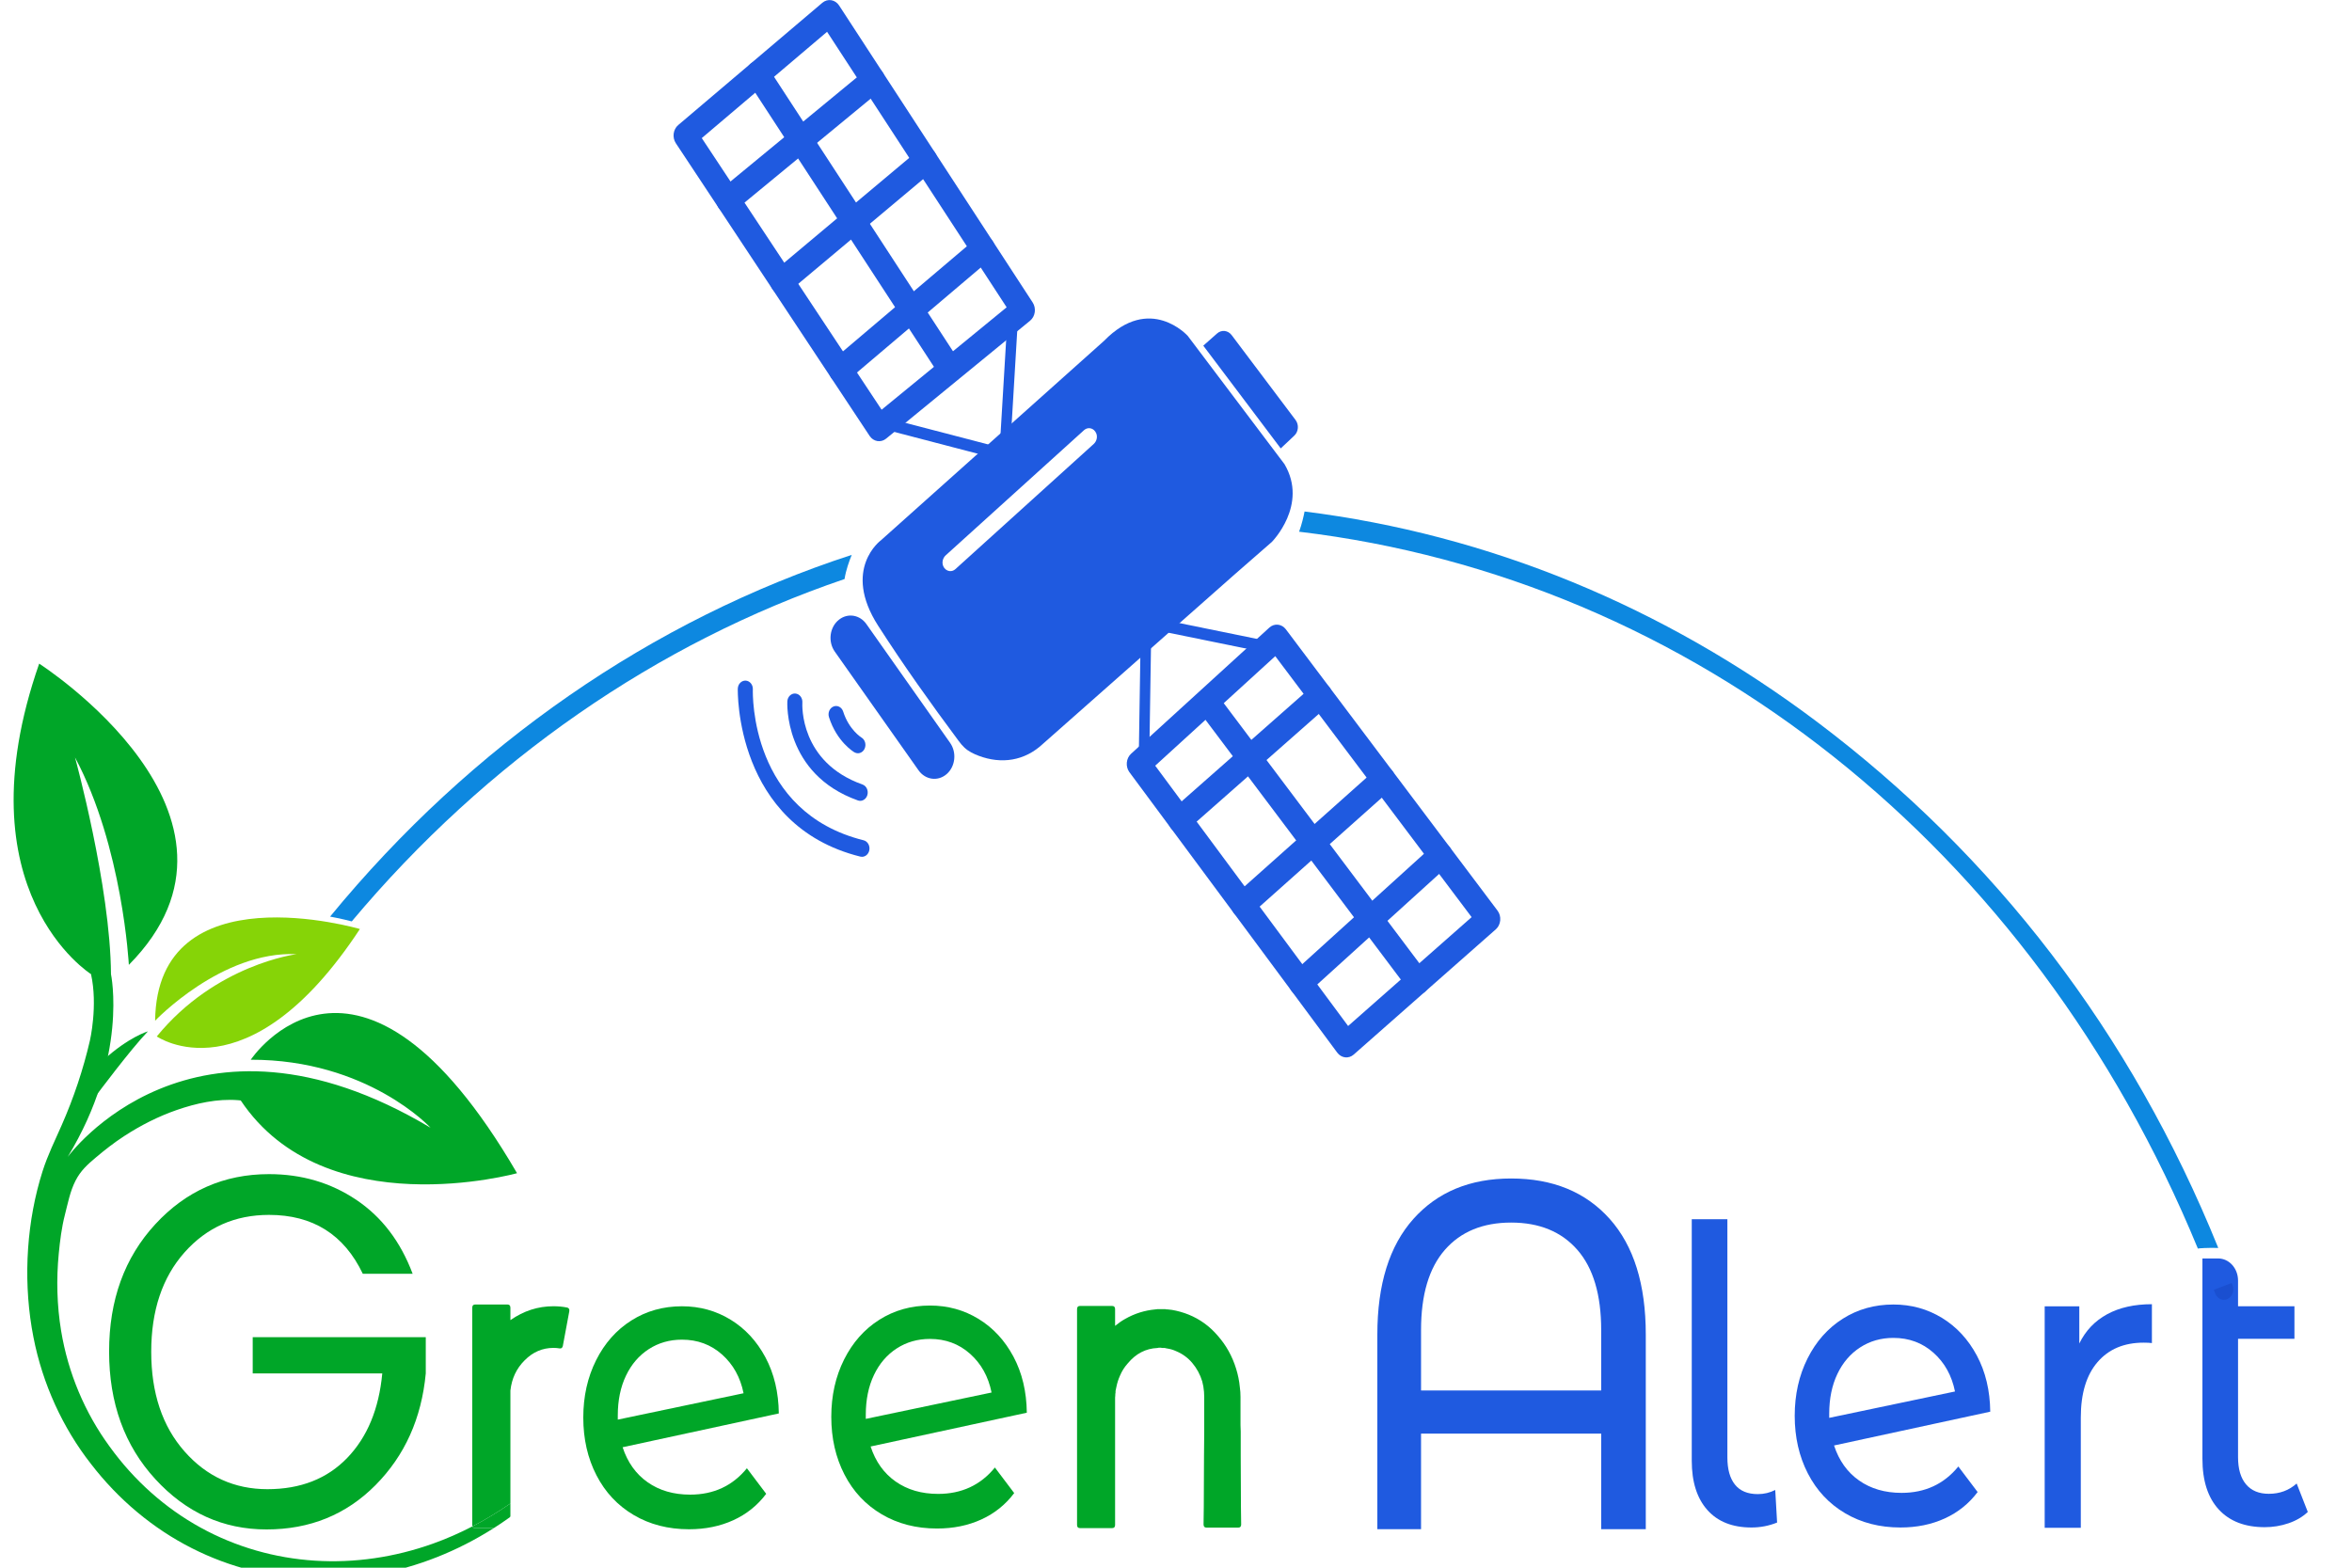 <?xml version="1.0" encoding="UTF-8" standalone="no"?>
<svg
   xmlns:dc="http://purl.org/dc/elements/1.1/"
   xmlns:cc="http://creativecommons.org/ns#"
   xmlns:rdf="http://www.w3.org/1999/02/22-rdf-syntax-ns#"
   xmlns:svg="http://www.w3.org/2000/svg"
   xmlns="http://www.w3.org/2000/svg"
   id="svg4601"
   version="1.1"
   viewBox="0 0 60 40"
   height="40mm"
   width="60mm">
  <defs
     id="defs4595">
    <clipPath
       id="clipPath20"
       clipPathUnits="userSpaceOnUse">
      <path
         id="path18"
         d="M 0,5400 H 7800 V 0 H 0 Z" />
    </clipPath>
  </defs>
  <g
     transform="translate(0,-257)"
     id="layer1">
    <g
       transform="matrix(0.009,0,0,-0.01,-6.136,304.171)"
       id="g14">
      <g
         clip-path="url(#clipPath20)"
         id="g16">
        <g
           transform="translate(5220.295,1169.194)"
           id="g22">
          <path
             id="path24"
             style="fill:#1f5ae0;fill-opacity:1;fill-rule:nonzero;stroke:none"
             d="m 0,0 v 154.201 c 0,90.152 -22.549,158.402 -67.614,204.755 -45.086,46.327 -107.654,69.512 -187.691,69.512 -80.067,0 -142.633,-23.185 -187.7,-69.512 -45.086,-46.353 -67.613,-114.603 -67.613,-204.755 V 0 Z M 24.015,437.952 C 92.275,369.261 126.396,270.892 126.396,142.824 V -353.899 H 0 v 243.937 H -510.618 V -353.899 H -634.48 v 496.723 c 0,128.068 34.12,226.437 102.37,295.128 68.25,68.665 160.525,103.006 276.805,103.006 117.953,0 211.07,-34.341 279.32,-103.006" />
        </g>
        <g
           transform="translate(5521.19,864.352)"
           id="g26">
          <path
             id="path28"
             style="fill:#1f5ae0;fill-opacity:1;fill-rule:nonzero;stroke:none"
             d="M 0,0 C -29.447,29.794 -44.172,71.679 -44.172,125.676 V 741.944 H 56.788 V 134.088 c 0,-30.152 7.179,-53.289 21.553,-69.408 14.366,-16.137 35.927,-24.191 64.683,-24.191 17.516,0 33.998,3.5 49.422,10.516 l 5.258,-83.082 C 174.572,-40.489 150.383,-44.692 125.143,-44.692 71.146,-44.692 29.44,-29.807 0,0" />
        </g>
        <g
           transform="translate(5954.441,1279.234)"
           id="g30">
          <path
             id="path32"
             style="fill:#1f5ae0;fill-opacity:1;fill-rule:nonzero;stroke:none"
             d="m 0,0 c -27.706,-16.137 -49.268,-38.748 -64.675,-67.833 -15.432,-29.103 -23.139,-62.938 -23.139,-101.485 v -10.516 l 356.509,67.304 c -9.116,40.655 -29.448,73.616 -60.996,98.856 C 176.151,11.566 138.287,24.187 94.123,24.187 59.059,24.187 27.69,16.12 0,0 m 278.162,-303.931 54.688,-65.204 c -24.549,-29.443 -55.576,-51.892 -93.074,-67.303 -37.513,-15.433 -79.398,-23.136 -125.671,-23.136 -58.896,0 -111.134,12.091 -156.698,36.28 -45.581,24.187 -80.816,58.005 -105.689,101.485 -24.899,43.464 -37.335,92.544 -37.335,147.233 0,53.979 12.096,102.701 36.277,146.178 24.19,43.463 57.48,77.299 99.91,101.485 42.414,24.19 90.265,36.285 143.553,36.285 50.481,0 96.386,-11.403 137.767,-34.181 41.355,-22.791 74.303,-54.868 98.851,-96.227 24.54,-41.377 37.156,-89.044 37.865,-143.025 l -442.747,-86.235 c 14.016,-38.569 37.677,-68.358 70.983,-89.391 33.29,-21.036 73.432,-31.551 120.413,-31.551 66.604,0 120.234,22.431 160.907,67.307" />
        </g>
        <g
           transform="translate(6654.389,1363.792)"
           id="g34">
          <path
             id="path36"
             style="fill:#1f5ae0;fill-opacity:1;fill-rule:nonzero;stroke:none"
             d="M 0,0 C 34.828,17.06 77.134,25.594 126.9,25.594 V -73.58 c -5.704,0.701 -13.51,1.068 -23.463,1.068 -55.445,0 -99.005,-16.53 -130.63,-49.589 -31.635,-33.057 -47.448,-80.158 -47.448,-141.293 V -544.911 H -177.012 V 20.262 h 98.105 V -74.645 C -61.147,-41.955 -34.836,-17.062 0,0" />
        </g>
        <g
           transform="translate(7223.152,859.349)"
           id="g38">
          <path
             id="path40"
             style="fill:#1f5ae0;fill-opacity:1;fill-rule:nonzero;stroke:none"
             d="m 0,0 c -14.725,-12.62 -32.965,-22.266 -54.688,-28.924 -21.741,-6.653 -44.173,-9.986 -67.304,-9.986 -56.106,0 -99.57,15.065 -130.409,45.218 -30.857,30.139 -46.272,73.257 -46.272,129.354 v 511.109 h 44.565 c 31.146,0 56.395,-25.25 56.395,-56.396 V 524.778 H -37.865 V 441.696 H -197.713 V 139.87 c 0,-30.152 7.521,-53.289 22.611,-69.408 15.066,-16.137 36.627,-24.191 64.675,-24.191 30.84,0 57.138,8.758 78.87,26.291 z" />
        </g>
        <g
           transform="translate(3223.638,1276.609)"
           id="g42">
          <path
             id="path44"
             style="fill:#00a628;fill-opacity:1;fill-rule:nonzero;stroke:none"
             d="m 0,0 c -27.707,-16.137 -49.268,-38.748 -64.675,-67.833 -15.432,-29.103 -23.14,-62.938 -23.14,-101.485 v -10.516 l 356.51,67.304 c -9.116,40.655 -29.448,73.616 -60.996,98.856 C 176.151,11.566 138.287,24.187 94.123,24.187 59.059,24.187 27.69,16.12 0,0 m 278.161,-303.931 54.689,-65.204 c -24.549,-29.443 -55.577,-51.892 -93.074,-67.303 -37.514,-15.433 -79.399,-23.136 -125.671,-23.136 -58.896,0 -111.135,12.091 -156.698,36.28 -45.581,24.187 -80.816,58.005 -105.689,101.485 -24.899,43.464 -37.335,92.544 -37.335,147.233 0,53.979 12.095,102.701 36.276,146.178 24.191,43.463 57.48,77.299 99.911,101.485 42.414,24.19 90.265,36.285 143.553,36.285 50.48,0 96.385,-11.403 137.766,-34.181 41.356,-22.791 74.303,-54.868 98.852,-96.227 24.54,-41.377 37.156,-89.044 37.864,-143.025 l -442.746,-86.235 c 14.016,-38.569 37.677,-68.358 70.983,-89.391 33.289,-21.036 73.432,-31.551 120.413,-31.551 66.604,0 120.234,22.431 160.906,67.307" />
        </g>
        <g
           transform="translate(2520.682,1274.73)"
           id="g46">
          <path
             id="path48"
             style="fill:#00a628;fill-opacity:1;fill-rule:nonzero;stroke:none"
             d="m 0,0 c -27.707,-16.137 -49.268,-38.747 -64.675,-67.833 -15.432,-29.103 -23.14,-62.938 -23.14,-101.485 v -10.516 l 356.51,67.304 c -9.116,40.655 -29.448,73.616 -60.996,98.856 C 176.151,11.566 138.287,24.187 94.123,24.187 59.059,24.187 27.69,16.12 0,0 m 278.162,-303.931 54.688,-65.204 c -24.549,-29.443 -55.576,-51.892 -93.074,-67.303 -37.514,-15.433 -79.399,-23.136 -125.671,-23.136 -58.896,0 -111.134,12.091 -156.698,36.28 -45.581,24.187 -80.816,58.005 -105.689,101.485 -24.899,43.464 -37.335,92.544 -37.335,147.233 0,53.979 12.095,102.701 36.277,146.178 24.19,43.463 57.479,77.299 99.91,101.485 42.414,24.19 90.265,36.285 143.553,36.285 50.481,0 96.385,-11.403 137.767,-34.181 41.355,-22.79 74.303,-54.867 98.851,-96.227 24.541,-41.377 37.156,-89.044 37.865,-143.025 l -442.747,-86.235 c 14.016,-38.569 37.677,-68.358 70.983,-89.391 33.289,-21.036 73.432,-31.551 120.413,-31.551 66.604,0 120.234,22.431 160.907,67.307" />
        </g>
        <g
           transform="translate(1437.242,814.689)"
           id="g50">
          <path
             id="path52"
             style="fill:#00a628;fill-opacity:1;fill-rule:nonzero;stroke:none"
             d="m 0,0 c -122.854,0 -227.927,42.794 -315.251,128.409 -87.319,85.594 -130.978,194.102 -130.978,325.523 0,131.4 43.659,239.688 130.978,324.881 87.324,85.171 194.747,127.768 322.312,127.768 92.457,0 174.841,-21.83 247.193,-65.489 72.331,-43.659 125.621,-106.584 159.874,-188.765 H 272.874 C 219.782,752.486 131.181,802.565 7.061,802.565 c -96.746,0 -176.566,-31.897 -239.486,-95.662 -62.92,-63.784 -94.38,-148.315 -94.38,-253.613 0,-105.297 31.46,-190.052 94.38,-254.254 62.92,-64.207 141.255,-96.307 234.994,-96.307 93.739,0 169.061,26.524 226.004,79.611 56.922,53.07 90.086,124.979 99.518,215.732 H -39.167 v 92.457 H 451.368 V 398.072 C 439.366,283.343 391.855,188.322 308.831,112.999 225.785,37.656 122.833,0 0,0" />
        </g>
        <g
           transform="translate(4198.56,1001.818)"
           id="g54">
          <path
             id="path56"
             style="fill:#00a628;fill-opacity:1;fill-rule:nonzero;stroke:none"
             d="m 0,0 c 0.417,-51.841 0.626,-95.104 0.626,-129.801 l 0.636,-44.513 c 0,-5.441 -2.731,-8.151 -8.151,-8.151 h -90.289 c -5.44,0 -8.161,2.71 -8.161,8.151 l 0.636,44.513 c 0,34.697 0.198,77.96 0.626,129.801 0,13.788 0.208,34.686 0.625,62.701 v 16.926 17.551 35.738 18.188 l -0.625,13.163 c -0.845,9.193 -2.512,17.968 -5.014,26.337 -5.868,17.562 -15.268,33.238 -28.223,47.026 -12.539,13.372 -27.797,23.409 -45.765,30.1 -7.952,3.335 -16.52,5.638 -25.712,6.9 l -3.763,0.625 c -1.251,0.406 -2.094,0.626 -2.501,0.626 h -1.886 -1.251 -3.763 l -4.388,0.625 h -1.261 -1.25 -3.763 l -3.137,-0.625 c -33.445,-1.251 -61.659,-14.425 -84.64,-39.501 -9.203,-9.203 -16.52,-19.657 -21.95,-31.351 -4.607,-9.203 -7.942,-18.604 -10.026,-28.214 -1.261,-4.606 -2.106,-8.15 -2.512,-10.662 v -2.511 -1.876 l -0.625,-3.137 c 0,-3.763 -0.219,-6.692 -0.626,-8.776 v -7.525 -317.893 c 0,-5.441 -2.73,-8.151 -8.15,-8.151 h -91.55 c -5.441,0 -8.15,2.71 -8.15,8.151 v 550.51 c 0,5.43 2.709,8.151 8.15,8.151 h 91.55 c 5.42,0 8.15,-2.721 8.15,-8.151 v -42.637 c 9.61,7.107 19.011,12.955 28.214,17.561 26.744,13.789 55.385,21.94 85.901,24.451 l 5.639,0.625 h 5.649 3.126 2.512 1.251 4.388 5.648 l 3.138,-0.625 h 3.126 c 2.096,0 4.18,-0.219 6.274,-0.626 l 6.275,-0.625 c 16.301,-2.511 31.975,-6.493 47.026,-11.913 32.184,-11.715 59.773,-29.693 82.764,-53.925 23.826,-24.252 41.169,-52.258 52.039,-84.025 5.43,-15.467 8.984,-31.351 10.662,-47.651 1.251,-7.943 1.876,-16.093 1.876,-24.451 V 132.916 97.178 79.627 L 0,62.701 Z" />
        </g>
        <g
           transform="translate(1126.189,2072.606)"
           id="g58">
          <path
             id="path60"
             style="fill:#86d407;fill-opacity:1;fill-rule:nonzero;stroke:none"
             d="m 0,0 c 0,0 257.432,-161.686 575.685,274.043 0,0 -575.373,152.189 -580.441,-233.965 0,0 188.646,178.72 401.139,169.817 C 396.383,209.895 167.385,184.483 0,0" />
        </g>
        <g
           transform="translate(2288.517,1381.016)"
           id="g62">
          <path
             id="path64"
             style="fill:#00a628;fill-opacity:1;fill-rule:nonzero;stroke:none"
             d="m 0,0 c -12.233,2.104 -24.886,3.165 -37.949,3.165 -43.857,0 -84.544,-11.817 -122.072,-35.42 V -0.63 c 0,5.478 -2.744,8.221 -8.221,8.221 h -91.71 c -5.487,0 -8.221,-2.743 -8.221,-8.221 v -554.061 c 0,-1.482 0.237,-2.725 0.636,-3.805 36.965,17.208 72.856,36.789 107.516,58.462 v 288.145 c 3.796,30.784 17.284,56.5 40.482,77.169 23.183,21.08 50.381,31.625 81.59,31.625 5.899,0 11.592,-0.431 17.08,-1.261 5.057,-0.852 8.222,1.261 9.483,6.318 L 6.96,-9.482 C 7.796,-4.016 5.478,-0.851 0,0" />
        </g>
        <g
           transform="translate(2028.565,818.102)"
           id="g66">
          <path
             id="path68"
             style="fill:#00a628;fill-opacity:1;fill-rule:nonzero;stroke:none"
             d="m 0,0 h 52.932 c 15.349,8.762 30.377,18.045 45.235,27.587 1.099,0.706 1.764,1.926 1.764,3.231 V 62.879 C 65.271,41.206 29.379,21.625 -7.585,4.417 -6.506,1.496 -4.006,0 0,0" />
        </g>
        <g
           transform="translate(2020.98,822.519)"
           id="g70">
          <path
             id="path72"
             style="fill:#00a628;fill-opacity:1;fill-rule:nonzero;stroke:none"
             d="m 0,0 c -36.493,-16.988 -73.937,-31.828 -112.196,-44.09 -108.116,-34.754 -222.245,-49.907 -334.83,-43.379 -112.525,6.429 -223.489,34.693 -323.547,84.328 -100.12,49.44 -188.824,120.471 -258.031,206.987 -69.873,85.788 -117.674,187.725 -137.329,295.016 -11.894,64.926 -13.763,131.414 -6.709,197.01 3.533,32.858 8.199,66.849 17.299,98.691 8.485,29.69 14.552,59.632 29.953,86.981 14.72,26.14 34.345,41.814 57.642,59.502 25.699,19.511 51.92,37.971 79.926,54.391 47.112,27.624 97.105,50.537 149.266,66.835 55.363,17.299 115.781,29.349 174.127,25.152 2.533,-0.183 5.077,-0.352 7.595,-0.694 239.152,-321.626 783.177,-185.587 783.177,-185.587 -452.582,699.037 -754.766,289.506 -754.766,289.506 331.416,0.527 509.562,-173.502 509.562,-173.502 -676.474,363.223 -1028.571,-74.685 -1028.571,-74.685 172.982,255.797 122.838,466.34 122.838,466.34 -1.591,224.55 -101.972,553.255 -101.972,553.255 135.109,-227.789 152.609,-529.346 152.609,-529.346 418.812,380.823 -254.172,768.579 -254.172,768.579 -225.26,-581.96 146.923,-792.236 146.923,-792.236 19.893,-80.209 -3.101,-169.42 -3.101,-169.42 -19.068,-74.269 -46.12,-146.585 -79.759,-215.475 -19.163,-39.243 -39.832,-76.619 -54.454,-118.009 -44.404,-125.695 -54.722,-267.918 -30.806,-398.894 1.481,-8.11 3.101,-16.194 4.862,-24.247 25.873,-119.861 83.506,-232.067 162.776,-323.229 78.358,-91.895 177.105,-165.752 286.172,-215.385 109.05,-49.879 227.872,-75.967 346.53,-79.018 118.746,-3.143 237.394,16.578 348.432,56.153 55.861,19.859 109.763,44.763 161.071,74.053 H 7.585 C 3.579,-4.417 1.079,-2.921 0,0" />
        </g>
        <g
           transform="translate(956.265,1924.186)"
           id="g74">
          <path
             id="path76"
             style="fill:#00a628;fill-opacity:1;fill-rule:nonzero;stroke:none"
             d="m 0,0 c 0,0 96.799,116.789 144.826,161.385 0,0 -53.88,-13.806 -126.927,-73.755 z" />
        </g>
        <g
           transform="translate(6960.693,1416.943)"
           id="g78">
          <path
             id="path80"
             style="fill:#1a4fd0;fill-opacity:1;fill-rule:nonzero;stroke:none"
             d="m 0,0 c 4.284,-10.234 14.19,-16.394 24.623,-16.394 3.435,0 6.926,0.667 10.292,2.084 13.591,5.681 20.001,21.314 14.311,34.905 -0.845,2.016 -1.738,4.008 -2.585,6.021 L -3.896,9.072 C -2.615,6.038 -1.272,3.041 0,0" />
        </g>
        <g
           transform="translate(4311.955,3572.963)"
           id="g82">
          <path
             id="path84"
             style="fill:#1f5ae0;fill-opacity:1;fill-rule:nonzero;stroke:none"
             d="m 0,0 38.65,32.763 c 11.869,10.061 13.391,27.816 3.409,39.75 l -181.181,216.603 c -10.34,12.361 -28.654,14.216 -41.263,4.177 L -219.5,262.152 Z" />
        </g>
        <g
           transform="translate(3365.558,2742.375)"
           id="g86">
          <path
             id="path88"
             style="fill:#1f5ae0;fill-opacity:1;fill-rule:nonzero;stroke:none"
             d="m 0,0 v 0 c 24.304,19.465 28.416,54.865 9.219,79.381 l -237.201,302.948 c -18.481,23.604 -52.119,28.79 -76.851,11.849 l -0.155,-0.107 c -27.074,-18.545 -32.855,-56.102 -12.612,-81.93 L -80.243,9.299 C -60.74,-15.584 -24.677,-19.763 0,0" />
        </g>
        <g
           transform="translate(3781.84,3584.253)"
           id="g90">
          <path
             id="path92"
             style="fill:#1f5ae0;fill-opacity:1;fill-rule:nonzero;stroke:none"
             d="m 0,0 -392.229,-319.465 c -4.765,-3.842 -10.625,-5.406 -16.269,-4.834 -7.251,0.735 -14.137,4.998 -17.875,12.486 -4.747,9.512 -1.269,21.153 7.006,27.827 L -27.215,35.417 C -16.214,44.29 0.636,41.018 7.138,27.334 11.617,17.908 8.123,6.552 0,0 M 540.767,-51.432 266.714,275.673 c 0,0 -107.209,108.016 -237.597,-12.678 l -631.974,-508.543 c 0,0 -111.594,-73.186 -8.059,-218.316 72.066,-101.018 149.148,-198.249 228.183,-293.851 5.062,-6.122 10.407,-12.054 16.513,-17.136 l 0.105,-0.088 c 11.632,-9.648 25.789,-15.741 40.101,-20.593 64.212,-21.769 130.125,-13.605 182.546,30.799 l 542.124,431.307 106.234,83.452 c 0,0 104.101,94.477 35.877,198.542" />
        </g>
        <g
           transform="translate(4296.485,3042.887)"
           id="g94">
          <path
             id="path96"
             style="fill:#1f5ae0;fill-opacity:1;fill-rule:nonzero;stroke:none"
             d="m 0,0 -340.299,-279.471 546.785,-664.185 350.095,277.759 z m -413.889,-295.44 c -5.258,6.756 -7.739,15.278 -6.903,23.823 0.859,8.846 5.206,16.987 12.077,22.63 L -16.851,72.831 c 14.204,11.663 35.158,9.697 46.948,-4.408 l 599.91,-717.726 c 5.847,-6.909 8.539,-15.903 7.619,-24.884 -0.92,-8.983 -5.426,-17.214 -12.497,-22.825 l -402.778,-319.556 c -14.31,-11.351 -35.069,-9.15 -46.67,4.95 l -588.996,715.465 c -0.193,0.236 -0.386,0.472 -0.574,0.713" />
        </g>
        <g
           transform="translate(4341.977,2189.43)"
           id="g98">
          <path
             id="path100"
             style="fill:#1f5ae0;fill-opacity:1;fill-rule:nonzero;stroke:none"
             d="m 0,0 c -11.141,14.311 -8.867,34.971 5.255,46.502 l 396.979,324.119 c 14.327,11.694 35.426,9.566 47.123,-4.764 11.593,-14.299 9.564,-35.427 -4.762,-47.123 L 47.612,-5.381 C 33.289,-17.079 12.189,-14.95 0.492,-0.621 0.325,-0.419 0.16,-0.207 0,0" />
        </g>
        <g
           transform="translate(4178.354,2388.186)"
           id="g102">
          <path
             id="path104"
             style="fill:#1f5ae0;fill-opacity:1;fill-rule:nonzero;stroke:none"
             d="M 0,0 C -11.219,14.411 -8.821,35.208 5.469,46.678 L 403.701,366.3 c 14.426,11.579 35.508,9.271 47.079,-5.156 0.109,-0.127 0.214,-0.262 0.319,-0.397 11.218,-14.412 8.821,-35.208 -5.469,-46.678 L 47.397,-5.554 C 32.972,-17.133 11.89,-14.824 0.318,-0.397 0.21,-0.27 0.105,-0.135 0,0" />
        </g>
        <g
           transform="translate(3999.71,2605.186)"
           id="g106">
          <path
             id="path108"
             style="fill:#1f5ae0;fill-opacity:1;fill-rule:nonzero;stroke:none"
             d="M 0,0 C -11.27,14.478 -8.789,35.367 5.613,46.799 L 403.99,362.971 c 14.485,11.491 35.554,9.071 47.05,-5.414 11.367,-14.698 9.073,-35.557 -5.414,-47.056 L 47.248,-5.67 C 32.764,-17.161 11.695,-14.741 0.198,-0.256 0.132,-0.17 0.067,-0.087 0,0" />
        </g>
        <g
           transform="translate(4083.293,2898.875)"
           id="g110">
          <path
             id="path112"
             style="fill:#1f5ae0;fill-opacity:1;fill-rule:nonzero;stroke:none"
             d="m 0,0 c -11.033,14.174 -8.926,34.645 4.97,46.253 14.191,11.857 35.309,9.964 47.167,-4.227 l 590.347,-706.565 c 11.955,-14.188 9.969,-35.311 -4.228,-47.172 -14.191,-11.857 -35.31,-9.964 -47.166,4.228 L 0.742,-0.918 C 0.487,-0.615 0.24,-0.31 0,0" />
        </g>
        <g
           transform="translate(3944.992,3111.646)"
           id="g114">
          <path
             id="path116"
             style="fill:#1f5ae0;fill-opacity:1;fill-rule:nonzero;stroke:none"
             d="m 0,0 -4.977,-288.093 287.629,236.212 z m -32.159,-329.178 c -2.052,2.635 -3.199,5.932 -3.138,9.402 l 5.836,337.84 c 0.076,4.375 2.067,8.49 5.453,11.263 3.382,2.766 7.815,3.91 12.113,3.121 L 319.57,-28.389 c 5.703,-1.045 10.27,-5.3 11.727,-10.912 1.448,-5.611 -0.491,-11.555 -4.969,-15.233 L -10.973,-331.538 c -4.484,-3.68 -10.695,-4.421 -15.922,-1.896 -2.097,1.016 -3.887,2.487 -5.264,4.256" />
        </g>
        <g
           transform="translate(2670.941,4364.739)"
           id="g118">
          <path
             id="path120"
             style="fill:#1f5ae0;fill-opacity:1;fill-rule:nonzero;stroke:none"
             d="m 0,0 509.712,-693.039 354.428,261.32 -508.969,702.957 z m 476.174,-760.461 c -0.187,0.24 -0.367,0.483 -0.55,0.731 L -73.443,-13.188 c -10.822,14.707 -7.862,35.371 6.653,46.458 l 408.618,312.055 c 7.174,5.478 16.26,7.826 25.193,6.514 8.933,-1.313 16.988,-6.195 22.254,-13.493 l 548.581,-757.678 c 10.781,-14.89 7.545,-35.686 -7.248,-46.593 L 522.477,-766.844 c -7.157,-5.276 -16.115,-7.492 -24.902,-6.154 -8.489,1.285 -16.142,5.781 -21.401,12.537" />
        </g>
        <g
           transform="translate(2718.876,4186.536)"
           id="g122">
          <path
             id="path124"
             style="fill:#1f5ae0;fill-opacity:1;fill-rule:nonzero;stroke:none"
             d="m 0,0 c -0.161,0.207 -0.324,0.416 -0.481,0.629 -11.021,14.856 -7.908,35.833 6.948,46.849 l 411.616,305.316 c 14.853,11.019 35.898,8.13 46.851,-6.945 11.021,-14.856 7.907,-35.832 -6.946,-46.851 L 46.37,-6.316 C 31.726,-17.177 11.138,-14.309 0,0" />
        </g>
        <g
           transform="translate(2871.41,3979.144)"
           id="g126">
          <path
             id="path128"
             style="fill:#1f5ae0;fill-opacity:1;fill-rule:nonzero;stroke:none"
             d="m 0,0 c -0.105,0.135 -0.208,0.267 -0.307,0.406 -11.147,14.758 -8.211,35.762 6.554,46.905 l 407.566,307.631 c 14.625,11.039 35.377,8.257 46.593,-6.152 0.105,-0.135 0.208,-0.267 0.307,-0.406 11.147,-14.757 8.212,-35.761 -6.553,-46.905 L 46.593,-6.152 C 31.968,-17.191 11.216,-14.409 0,0" />
        </g>
        <g
           transform="translate(3037.941,3752.715)"
           id="g130">
          <path
             id="path132"
             style="fill:#1f5ae0;fill-opacity:1;fill-rule:nonzero;stroke:none"
             d="m 0,0 c -0.067,0.086 -0.132,0.169 -0.199,0.255 -11.221,14.7 -8.398,35.718 6.297,46.94 l 404.254,308.621 c 14.702,11.224 35.8,8.044 46.945,-6.296 11.221,-14.7 8.398,-35.718 -6.297,-46.94 L 46.746,-6.042 C 32.13,-17.198 11.27,-14.478 0,0" />
        </g>
        <g
           transform="translate(3343.162,3761.679)"
           id="g134">
          <path
             id="path136"
             style="fill:#1f5ae0;fill-opacity:1;fill-rule:nonzero;stroke:none"
             d="m 0,0 c -0.241,0.31 -0.476,0.624 -0.708,0.945 l -540.109,745.672 c -10.849,14.977 -7.502,35.914 7.475,46.762 14.977,10.848 35.852,7.457 46.767,-7.476 L 53.535,40.231 C 64.382,25.254 61.036,4.317 46.059,-6.531 31.401,-17.149 11.031,-14.171 0,0" />
        </g>
        <g
           transform="translate(3534.553,3862.141)"
           id="g138">
          <path
             id="path140"
             style="fill:#1f5ae0;fill-opacity:1;fill-rule:nonzero;stroke:none"
             d="m 0,0 -299.569,-220.874 280.509,-65.868 z m -346.068,-237.144 c -1.377,1.769 -2.362,3.862 -2.833,6.148 -1.166,5.686 1.076,11.525 5.744,14.971 L 8.145,42.991 c 4.665,3.438 10.903,3.859 15.987,1.079 5.086,-2.796 8.09,-8.263 7.701,-14.046 L 9.477,-306.235 c -0.289,-4.361 -2.486,-8.377 -5.997,-10.977 -3.52,-2.602 -7.998,-3.522 -12.257,-2.523 l -328.947,77.242 c -3.379,0.792 -6.293,2.714 -8.344,5.349" />
        </g>
        <g
           transform="translate(3120.257,2673.745)"
           id="g142">
          <path
             id="path144"
             style="fill:#1f5ae0;fill-opacity:1;fill-rule:nonzero;stroke:none"
             d="m 0,0 c -2.241,-0.029 -4.522,0.296 -6.772,1.013 -211.214,67.431 -200.149,251.199 -200.017,253.051 0.866,11.758 11.057,20.566 22.862,19.716 11.732,-0.866 20.55,-11.067 19.72,-22.794 C -164.625,244.561 -171.993,98.577 6.216,41.684 17.446,38.096 23.64,26.089 20.057,14.854 17.191,5.874 8.931,0.114 0,0" />
        </g>
        <g
           transform="translate(3125.263,2530.927)"
           id="g146">
          <path
             id="path148"
             style="fill:#1f5ae0;fill-opacity:1;fill-rule:nonzero;stroke:none"
             d="m 0,0 c -1.631,-0.021 -3.291,0.146 -4.953,0.521 -356.363,79.75 -347.416,425.057 -347.283,428.535 0.448,11.774 10.318,20.838 22.142,20.52 11.779,-0.449 20.963,-10.359 20.52,-22.142 C -310.031,414.227 -316.547,113.995 4.375,42.177 15.879,39.604 23.118,28.193 20.54,16.685 18.341,6.843 9.666,0.124 0,0" />
        </g>
        <g
           transform="translate(3113.702,2795.128)"
           id="g150">
          <path
             id="path152"
             style="fill:#1f5ae0;fill-opacity:1;fill-rule:nonzero;stroke:none"
             d="m 0,0 c -3.444,-0.044 -6.946,0.75 -10.21,2.47 -2.025,1.069 -49.791,26.85 -72.009,89.673 -3.931,11.113 1.896,23.31 13.009,27.241 11.128,3.936 23.315,-1.896 27.241,-13.009 C -25.526,59.873 9.359,40.411 9.706,40.228 20.131,34.727 24.127,21.817 18.626,11.391 14.846,4.224 7.571,0.097 0,0" />
        </g>
        <g
           transform="translate(3391.879,3351.96)"
           id="g154">
          <path
             id="path156"
             style="fill:#0d88e0;fill-opacity:1;fill-rule:nonzero;stroke:none"
             d="M 0,0 0.176,-0.44 C 0.116,-0.294 0.063,-0.146 0,0" />
        </g>
        <g
           transform="translate(1617.395,2378.368)"
           id="g158">
          <path
             id="path160"
             style="fill:#0d88e0;fill-opacity:1;fill-rule:nonzero;stroke:none"
             d="m 0,0 c 0.666,-0.108 31.787,-5.212 61.244,-12.202 0.063,-0.016 0.118,-0.034 0.18,-0.049 382.384,410.635 865.444,710.91 1396.817,873.556 3.843,22.571 13.301,46.157 20.447,61.72 C 913.726,757.25 400.547,439.055 0,0" />
        </g>
        <g
           transform="translate(5833.351,2874.442)"
           id="g162">
          <path
             id="path164"
             style="fill:#0d88e0;fill-opacity:1;fill-rule:nonzero;stroke:none"
             d="m 0,0 c -436.584,296.116 -933.294,478.993 -1453.805,537.548 -2.879,-13.211 -7.897,-32.713 -15.521,-51.577 C -357.885,366.72 607.275,-313.742 1078.2,-1343.068 c 3.178,0.734 27.243,2.286 57.831,1.571 C 888.851,-791.603 501.827,-340.378 0,0" />
        </g>
      </g>
    </g>
  </g>
</svg>
